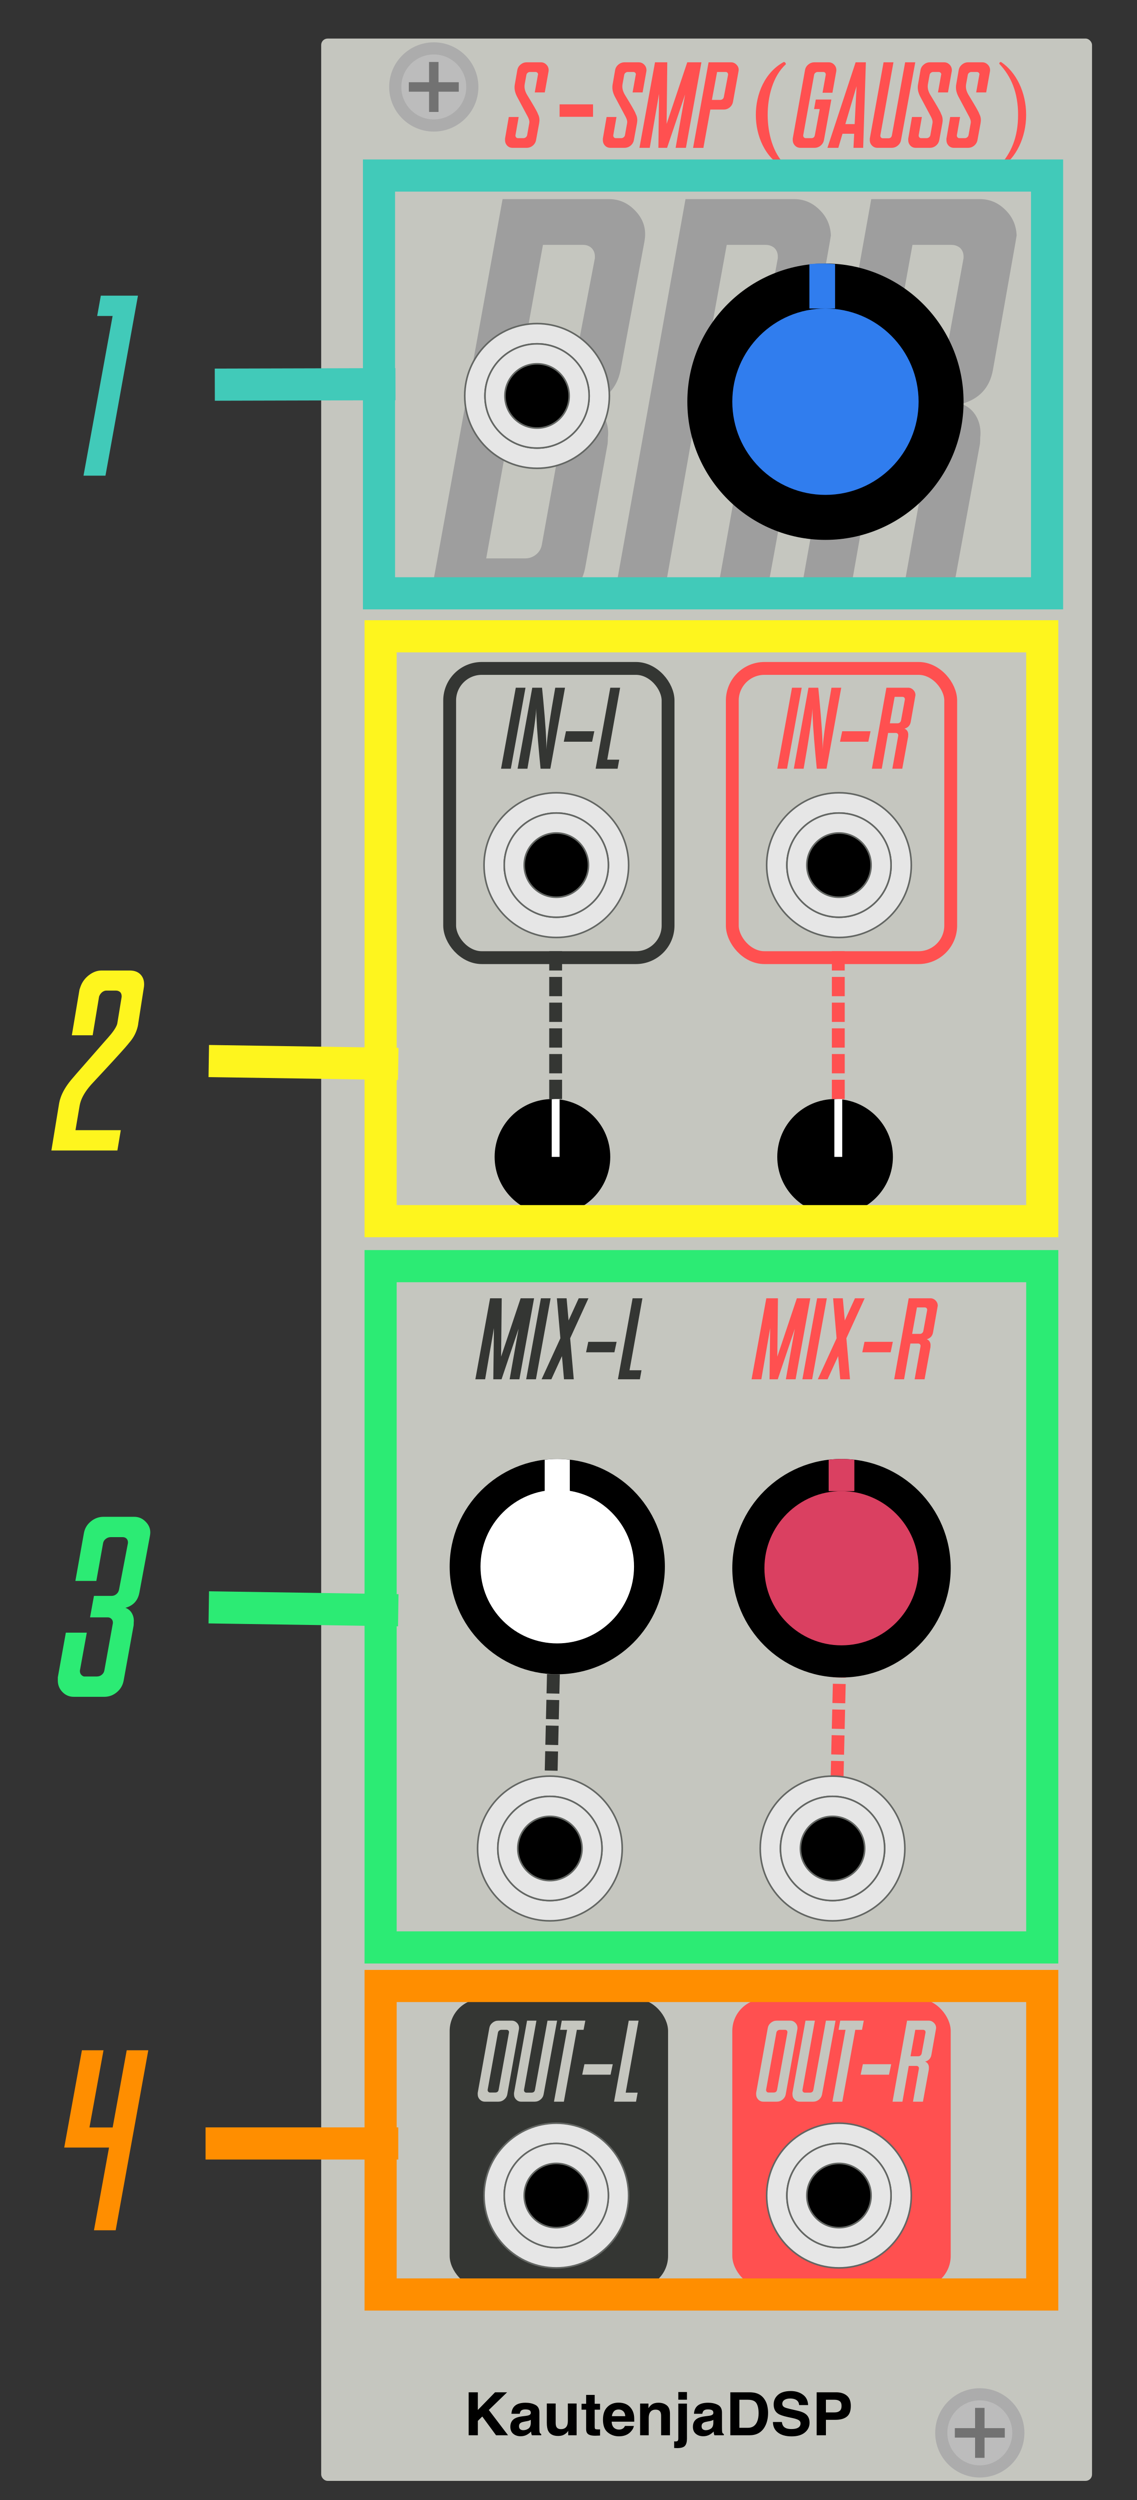 <?xml version="1.0" encoding="UTF-8"?>
<svg width="177px" height="389px" viewBox="0 0 177 389" version="1.1" xmlns="http://www.w3.org/2000/svg" xmlns:xlink="http://www.w3.org/1999/xlink">
    <rect x="0" y="0" width="177" height="389" fill="#333333" stroke="none"/>
    <!-- Generator: Sketch 58 (84663) - https://sketch.com -->
    <title>S-SMP-Gauss-Manual</title>
    <desc>Created with Sketch.</desc>
    <g id="S-SMP-Gauss-Manual" stroke="none" stroke-width="1" fill="none" fill-rule="evenodd">
        <g id="Group" transform="translate(-3, 6)">
            <g id="S-SMP-Gauss-Module-Light" transform="translate(53, 0)">
                <g id="bg">
                    <g fill="#C5C6BF" fill-rule="nonzero" id="Background">
                        <rect x="0" y="0" width="120" height="380" rx="1"></rect>
                    </g>
                    <g id="Logo/Panel/LightMode" transform="translate(21, 364)" fill="#000000" fill-rule="nonzero">
                        <g id="Logo/Print/LightMode" transform="translate(0, -0)">
                            <path d="M1.958,2.217 L3.386,2.217 L3.386,4.97 L6.067,2.217 L7.943,2.217 L5.096,4.97 L8.089,8.903 L6.223,8.903 L4.078,5.982 L3.386,6.667 L3.386,8.903 L1.958,8.903 L1.958,2.217 Z M11.628,6.499 C11.543,6.55 11.457,6.592 11.371,6.624 C11.284,6.655 11.166,6.685 11.015,6.712 L10.713,6.767 C10.431,6.815 10.228,6.874 10.106,6.944 C9.898,7.061 9.795,7.244 9.795,7.492 C9.795,7.713 9.858,7.873 9.985,7.971 C10.113,8.069 10.267,8.118 10.45,8.118 C10.739,8.118 11.005,8.037 11.248,7.873 C11.492,7.71 11.618,7.412 11.628,6.98 L11.628,6.499 Z M10.812,5.896 C11.061,5.865 11.238,5.828 11.345,5.782 C11.537,5.704 11.632,5.581 11.632,5.415 C11.632,5.212 11.559,5.072 11.413,4.995 C11.267,4.918 11.053,4.88 10.77,4.88 C10.453,4.88 10.228,4.955 10.096,5.106 C10.002,5.218 9.939,5.369 9.908,5.56 L8.612,5.56 C8.64,5.128 8.766,4.772 8.989,4.494 C9.344,4.058 9.953,3.841 10.817,3.841 C11.379,3.841 11.879,3.948 12.316,4.163 C12.752,4.378 12.971,4.783 12.971,5.379 L12.971,7.647 C12.971,7.804 12.974,7.994 12.98,8.218 C12.99,8.388 13.016,8.503 13.06,8.563 C13.104,8.623 13.17,8.673 13.258,8.713 L13.258,8.903 L11.797,8.903 C11.756,8.803 11.728,8.71 11.712,8.622 C11.697,8.534 11.684,8.434 11.675,8.323 C11.489,8.516 11.276,8.681 11.034,8.817 C10.745,8.977 10.418,9.057 10.054,9.057 C9.589,9.057 9.205,8.93 8.902,8.674 C8.598,8.419 8.447,8.056 8.447,7.588 C8.447,6.98 8.69,6.54 9.177,6.268 C9.444,6.119 9.837,6.014 10.355,5.95 L10.812,5.896 Z M15.501,3.959 L15.501,6.939 C15.501,7.22 15.536,7.432 15.605,7.574 C15.727,7.825 15.968,7.951 16.326,7.951 C16.785,7.951 17.099,7.772 17.268,7.415 C17.356,7.222 17.4,6.966 17.4,6.649 L17.4,3.959 L18.762,3.959 L18.762,8.903 L17.457,8.903 L17.457,8.205 L17.441,8.226 C17.424,8.25 17.398,8.288 17.363,8.341 C17.312,8.416 17.253,8.483 17.184,8.54 C16.973,8.722 16.77,8.846 16.573,8.912 C16.377,8.979 16.147,9.012 15.883,9.012 C15.123,9.012 14.611,8.749 14.347,8.223 C14.199,7.932 14.125,7.505 14.125,6.939 L14.125,3.959 L15.501,3.959 Z M19.53,4.925 L19.53,4.004 L20.247,4.004 L20.247,2.625 L21.576,2.625 L21.576,4.004 L22.41,4.004 L22.41,4.925 L21.576,4.925 L21.576,7.538 C21.576,7.74 21.602,7.867 21.656,7.917 C21.709,7.966 21.872,7.991 22.146,7.991 C22.187,7.991 22.23,7.991 22.275,7.989 C22.321,7.988 22.366,7.985 22.41,7.982 L22.41,8.949 L21.774,8.971 C21.139,8.992 20.705,8.887 20.473,8.654 C20.322,8.506 20.247,8.277 20.247,7.969 L20.247,4.925 L19.53,4.925 Z M25.298,4.893 C24.987,4.893 24.746,4.987 24.575,5.174 C24.404,5.362 24.296,5.616 24.252,5.936 L26.34,5.936 C26.318,5.595 26.21,5.335 26.017,5.159 C25.824,4.982 25.584,4.893 25.298,4.893 Z M25.298,3.827 C25.726,3.827 26.111,3.904 26.453,4.058 C26.795,4.213 27.078,4.456 27.301,4.789 C27.502,5.082 27.633,5.422 27.692,5.809 C27.727,6.036 27.741,6.363 27.735,6.789 L24.219,6.789 C24.238,7.285 24.4,7.633 24.705,7.833 C24.89,7.957 25.113,8.019 25.374,8.019 C25.65,8.019 25.875,7.943 26.048,7.792 C26.142,7.71 26.225,7.597 26.297,7.452 L27.669,7.452 C27.634,7.745 27.476,8.043 27.193,8.345 C26.753,8.826 26.137,9.067 25.346,9.067 C24.692,9.067 24.116,8.864 23.616,8.459 C23.117,8.053 22.867,7.394 22.867,6.481 C22.867,5.625 23.092,4.969 23.543,4.512 C23.994,4.055 24.579,3.827 25.298,3.827 Z M31.486,3.841 C32.017,3.841 32.451,3.975 32.789,4.242 C33.127,4.51 33.295,4.954 33.295,5.574 L33.295,8.903 L31.919,8.903 L31.919,5.896 C31.919,5.636 31.883,5.436 31.811,5.297 C31.679,5.043 31.428,4.916 31.057,4.916 C30.601,4.916 30.289,5.102 30.119,5.474 C30.031,5.67 29.987,5.921 29.987,6.227 L29.987,8.903 L28.649,8.903 L28.649,3.968 L29.945,3.968 L29.945,4.689 C30.118,4.435 30.281,4.252 30.435,4.14 C30.711,3.941 31.062,3.841 31.486,3.841 Z M35.939,3.369 L34.596,3.369 L34.596,2.176 L35.939,2.176 L35.939,3.369 Z M33.95,10.886 L33.95,9.851 L34.098,9.862 L34.098,9.862 L34.111,9.863 C34.142,9.864 34.17,9.865 34.196,9.865 C34.327,9.865 34.427,9.834 34.495,9.772 C34.562,9.71 34.596,9.59 34.596,9.411 L34.596,3.981 L35.939,3.981 L35.939,9.434 C35.939,9.933 35.837,10.302 35.633,10.541 C35.435,10.772 35.054,10.891 34.488,10.899 L34.431,10.899 C34.408,10.899 34.378,10.899 34.342,10.898 L34.048,10.888 C34.017,10.887 33.985,10.886 33.95,10.886 Z M40.048,6.499 C39.964,6.55 39.878,6.592 39.792,6.624 C39.705,6.655 39.587,6.685 39.436,6.712 L39.134,6.767 C38.851,6.815 38.649,6.874 38.526,6.944 C38.319,7.061 38.215,7.244 38.215,7.492 C38.215,7.713 38.279,7.873 38.406,7.971 C38.533,8.069 38.688,8.118 38.87,8.118 C39.159,8.118 39.426,8.037 39.669,7.873 C39.912,7.71 40.039,7.412 40.048,6.98 L40.048,6.499 Z M39.233,5.896 C39.481,5.865 39.659,5.828 39.766,5.782 C39.957,5.704 40.053,5.581 40.053,5.415 C40.053,5.212 39.98,5.072 39.834,4.995 C39.688,4.918 39.473,4.88 39.191,4.88 C38.873,4.88 38.649,4.955 38.517,5.106 C38.423,5.218 38.36,5.369 38.328,5.56 L37.032,5.56 C37.061,5.128 37.186,4.772 37.409,4.494 C37.764,4.058 38.374,3.841 39.238,3.841 C39.8,3.841 40.3,3.948 40.736,4.163 C41.173,4.378 41.391,4.783 41.391,5.379 L41.391,7.647 C41.391,7.804 41.395,7.994 41.401,8.218 C41.41,8.388 41.437,8.503 41.481,8.563 C41.525,8.623 41.591,8.673 41.679,8.713 L41.679,8.903 L40.218,8.903 C40.177,8.803 40.149,8.71 40.133,8.622 C40.117,8.534 40.105,8.434 40.095,8.323 C39.91,8.516 39.696,8.681 39.455,8.817 C39.166,8.977 38.839,9.057 38.474,9.057 C38.009,9.057 37.625,8.93 37.322,8.674 C37.019,8.419 36.867,8.056 36.867,7.588 C36.867,6.98 37.111,6.54 37.598,6.268 C37.865,6.119 38.258,6.014 38.776,5.95 L39.233,5.896 Z M44.101,3.378 L44.101,7.742 L45.439,7.742 C46.124,7.742 46.602,7.417 46.872,6.767 C47.02,6.41 47.093,5.985 47.093,5.492 C47.093,4.811 46.983,4.289 46.761,3.925 C46.54,3.56 46.099,3.378 45.439,3.378 L44.101,3.378 Z M45.684,2.217 C46.115,2.223 46.473,2.271 46.759,2.362 C47.246,2.516 47.64,2.799 47.942,3.21 C48.184,3.543 48.349,3.903 48.436,4.29 C48.524,4.677 48.568,5.046 48.568,5.397 C48.568,6.286 48.383,7.039 48.012,7.656 C47.51,8.487 46.734,8.903 45.684,8.903 L42.692,8.903 L42.692,2.217 L45.684,2.217 Z M50.713,6.839 C50.757,7.145 50.843,7.373 50.972,7.524 C51.207,7.799 51.611,7.937 52.183,7.937 C52.525,7.937 52.803,7.901 53.017,7.828 C53.422,7.689 53.625,7.43 53.625,7.052 C53.625,6.832 53.524,6.661 53.323,6.54 C53.132,6.428 52.838,6.328 52.44,6.241 L51.641,6.068 C50.918,5.911 50.419,5.74 50.142,5.555 C49.674,5.247 49.44,4.765 49.44,4.108 C49.44,3.51 49.666,3.012 50.119,2.616 C50.571,2.22 51.236,2.022 52.112,2.022 C52.844,2.022 53.469,2.208 53.985,2.582 C54.502,2.955 54.773,3.497 54.798,4.208 L53.403,4.208 C53.378,3.806 53.196,3.52 52.857,3.351 C52.631,3.239 52.349,3.183 52.013,3.183 C51.639,3.183 51.341,3.256 51.118,3.401 C50.895,3.546 50.783,3.748 50.783,4.009 C50.783,4.237 50.883,4.41 51.084,4.527 L51.113,4.544 C51.249,4.619 51.532,4.707 51.963,4.808 L53.215,5.097 C53.74,5.218 54.135,5.38 54.402,5.583 C54.817,5.897 55.024,6.352 55.024,6.948 C55.024,7.559 54.782,8.066 54.296,8.47 C53.811,8.874 53.125,9.076 52.239,9.076 C51.335,9.076 50.623,8.877 50.105,8.479 C49.586,8.081 49.327,7.535 49.327,6.839 L50.713,6.839 Z M60.01,4.344 C60.01,3.996 59.915,3.748 59.725,3.6 C59.535,3.452 59.269,3.378 58.926,3.378 L57.574,3.378 L57.574,5.347 L58.926,5.347 C59.269,5.347 59.535,5.267 59.725,5.106 C59.915,4.946 60.01,4.692 60.01,4.344 Z M61.448,4.335 C61.448,5.124 61.24,5.682 60.825,6.009 C60.411,6.336 59.819,6.499 59.049,6.499 L57.574,6.499 L57.574,8.903 L56.132,8.903 L56.132,2.217 L59.157,2.217 C59.855,2.217 60.411,2.389 60.825,2.734 C61.24,3.079 61.448,3.612 61.448,4.335 Z" id="KautenjaDSP"></path>
                        </g>
                    </g>
                    <path d="M29.203,12.204 L30.743,12.204 L30.242,15.052 L30.242,15.098 C30.242,15.203 30.28,15.296 30.354,15.376 C30.428,15.457 30.518,15.497 30.623,15.497 L31.476,15.497 C31.612,15.497 31.736,15.454 31.847,15.367 C31.965,15.274 32.036,15.163 32.061,15.033 L32.395,13.159 C32.407,13.104 32.413,13.045 32.413,12.983 C32.413,12.771 32.332,12.504 32.168,12.183 L30.456,8.975 L30.456,8.975 C30.221,8.511 30.103,8.057 30.103,7.611 L30.103,7.528 C30.103,7.423 30.113,7.314 30.131,7.203 L30.53,4.902 C30.592,4.556 30.765,4.268 31.05,4.04 C31.322,3.811 31.634,3.696 31.987,3.696 L34.213,3.696 C34.535,3.696 34.813,3.814 35.048,4.049 C35.289,4.284 35.41,4.575 35.41,4.921 C35.41,4.975 35.407,5.021 35.402,5.061 L34.807,8.381 L33.248,8.381 L33.74,5.635 C33.752,5.617 33.759,5.592 33.759,5.561 C33.759,5.468 33.718,5.382 33.638,5.301 C33.558,5.233 33.465,5.199 33.36,5.199 L32.506,5.199 C32.37,5.199 32.249,5.243 32.144,5.329 C32.039,5.41 31.974,5.512 31.95,5.635 L31.68,7.11 C31.662,7.222 31.653,7.336 31.653,7.454 C31.653,7.887 31.795,8.335 32.079,8.799 L32.749,9.904 C33.372,10.947 33.702,11.556 33.74,11.73 C33.901,12.027 33.981,12.352 33.981,12.705 C33.975,12.865 33.957,13.035 33.926,13.215 L33.452,15.785 C33.391,16.131 33.221,16.422 32.942,16.657 C32.664,16.886 32.345,17 31.987,17 L29.769,17 C29.442,17 29.166,16.882 28.944,16.647 C28.727,16.412 28.619,16.125 28.619,15.785 L28.619,15.571 L29.203,12.204 Z M42.32,12.174 L42.32,10.236 L37.114,10.236 L37.114,12.174 L42.32,12.174 Z M44.431,12.204 L45.971,12.204 L45.47,15.052 L45.47,15.098 C45.47,15.203 45.508,15.296 45.582,15.376 C45.656,15.457 45.746,15.497 45.851,15.497 L46.704,15.497 C46.84,15.497 46.964,15.454 47.075,15.367 C47.193,15.274 47.264,15.163 47.289,15.033 L47.623,13.159 C47.635,13.104 47.641,13.045 47.641,12.983 C47.641,12.771 47.56,12.504 47.396,12.183 L45.684,8.975 L45.684,8.975 C45.449,8.511 45.331,8.057 45.331,7.611 L45.331,7.528 C45.331,7.423 45.341,7.314 45.359,7.203 L45.758,4.902 C45.82,4.556 45.993,4.268 46.278,4.04 C46.55,3.811 46.862,3.696 47.215,3.696 L49.441,3.696 C49.763,3.696 50.041,3.814 50.276,4.049 C50.517,4.284 50.638,4.575 50.638,4.921 C50.638,4.975 50.635,5.021 50.63,5.061 L50.035,8.381 L48.476,8.381 L48.968,5.635 C48.98,5.617 48.987,5.592 48.987,5.561 C48.987,5.468 48.946,5.382 48.866,5.301 C48.786,5.233 48.693,5.199 48.588,5.199 L47.734,5.199 C47.598,5.199 47.477,5.243 47.372,5.329 C47.267,5.41 47.202,5.512 47.177,5.635 L46.908,7.11 C46.89,7.222 46.881,7.336 46.881,7.454 C46.881,7.887 47.023,8.335 47.307,8.799 L47.977,9.904 C48.6,10.947 48.93,11.556 48.968,11.73 C49.129,12.027 49.209,12.352 49.209,12.705 C49.203,12.865 49.184,13.035 49.154,13.215 L48.68,15.785 C48.619,16.131 48.448,16.422 48.17,16.657 C47.892,16.886 47.573,17 47.215,17 L44.997,17 C44.67,17 44.394,16.882 44.172,16.647 C43.955,16.412 43.847,16.125 43.847,15.785 L43.847,15.571 L44.431,12.204 Z M51.965,3.696 L53.876,3.696 L53.774,13.28 L56.984,3.696 L59.192,3.696 L56.78,17 L55.175,17 L56.65,8.697 L53.848,17 L52.493,17 L52.595,8.595 L51.148,17 L49.543,17 L51.965,3.696 Z M60.305,3.696 L63.802,3.696 C64.13,3.696 64.412,3.817 64.647,4.058 C64.876,4.287 64.99,4.55 64.99,4.847 C64.99,4.927 64.981,5.017 64.962,5.116 L64.109,9.829 C64.047,10.181 63.88,10.472 63.608,10.701 C63.336,10.93 63.023,11.044 62.671,11.044 L60.583,11.044 L59.498,17.009 L57.893,17.009 L60.305,3.696 Z M62.133,9.541 C62.269,9.541 62.389,9.498 62.494,9.411 C62.593,9.331 62.655,9.226 62.68,9.096 L63.339,5.635 L63.339,5.58 C63.339,5.468 63.302,5.375 63.227,5.301 C63.153,5.233 63.063,5.199 62.958,5.199 L61.632,5.199 L60.824,9.541 L62.133,9.541 Z M69.505,11.87 C69.505,9.115 70.284,5.847 72.336,4.004 C72.336,3.833 72.241,3.662 72.013,3.643 C69.049,5.258 67.662,8.64 67.662,11.87 C67.662,15.1 69.049,18.482 72.013,20.097 C72.241,20.078 72.336,19.907 72.336,19.736 C70.284,17.893 69.505,14.625 69.505,11.87 Z M73.408,15.553 L75.319,4.902 C75.38,4.556 75.551,4.268 75.829,4.04 C76.107,3.811 76.42,3.696 76.766,3.696 L79.02,3.696 C79.342,3.696 79.617,3.814 79.846,4.049 C80.081,4.284 80.199,4.571 80.199,4.912 C80.199,4.969 80.196,5.019 80.19,5.06 L79.586,8.428 L78.046,8.428 L78.547,5.635 L78.547,5.58 C78.547,5.468 78.51,5.375 78.436,5.301 C78.362,5.233 78.269,5.199 78.158,5.199 L77.295,5.199 C77.165,5.199 77.044,5.243 76.933,5.329 C76.828,5.41 76.763,5.512 76.738,5.635 L75.04,15.052 L75.04,15.098 C75.04,15.203 75.077,15.296 75.152,15.376 C75.226,15.457 75.319,15.497 75.43,15.497 L76.283,15.497 C76.605,15.497 76.794,15.342 76.849,15.033 L77.61,10.97 L76.729,10.97 L76.998,9.485 L79.419,9.485 L78.269,15.785 C78.207,16.131 78.034,16.422 77.749,16.657 C77.471,16.886 77.156,17 76.803,17 L74.586,17 C74.258,17 73.98,16.882 73.751,16.647 C73.522,16.406 73.408,16.119 73.408,15.785 L73.408,15.553 Z M78.807,17 L83.195,3.696 L84.791,3.696 L84.373,17 L82.861,17 L82.972,14.811 L81.154,14.811 L80.505,17 L78.807,17 Z M83.047,13.308 L83.344,7.417 L81.599,13.308 L83.047,13.308 Z M87.546,3.696 L89.086,3.696 L87.045,15.07 L87.045,15.117 C87.045,15.222 87.079,15.315 87.147,15.395 C87.228,15.475 87.32,15.516 87.426,15.516 L88.279,15.516 C88.601,15.516 88.789,15.361 88.845,15.052 L90.905,3.696 L92.482,3.696 L90.264,15.803 C90.203,16.143 90.033,16.428 89.754,16.657 C89.476,16.886 89.157,17 88.799,17 L86.563,17 C86.247,17 85.975,16.882 85.746,16.647 C85.518,16.412 85.403,16.131 85.403,15.803 L85.403,15.571 L87.546,3.696 Z M91.971,12.204 L93.512,12.204 L93.011,15.052 L93.011,15.098 C93.011,15.203 93.048,15.296 93.122,15.376 C93.196,15.457 93.286,15.497 93.391,15.497 L94.244,15.497 C94.38,15.497 94.504,15.454 94.616,15.367 C94.733,15.274 94.804,15.163 94.829,15.033 L95.163,13.159 C95.175,13.104 95.181,13.045 95.181,12.983 C95.181,12.771 95.1,12.504 94.936,12.183 L93.224,8.975 L93.224,8.975 C92.989,8.511 92.871,8.057 92.871,7.611 L92.871,7.528 C92.871,7.423 92.881,7.314 92.899,7.203 L93.298,4.902 C93.36,4.556 93.533,4.268 93.818,4.04 C94.09,3.811 94.402,3.696 94.755,3.696 L96.981,3.696 C97.303,3.696 97.581,3.814 97.816,4.049 C98.057,4.284 98.178,4.575 98.178,4.921 C98.178,4.975 98.175,5.021 98.17,5.061 L97.575,8.381 L96.016,8.381 L96.508,5.635 C96.52,5.617 96.527,5.592 96.527,5.561 C96.527,5.468 96.486,5.382 96.406,5.301 C96.326,5.233 96.233,5.199 96.128,5.199 L95.274,5.199 C95.138,5.199 95.018,5.243 94.912,5.329 C94.807,5.41 94.742,5.512 94.718,5.635 L94.449,7.11 C94.43,7.222 94.421,7.336 94.421,7.454 C94.421,7.887 94.563,8.335 94.847,8.799 L95.517,9.904 C96.14,10.947 96.47,11.556 96.508,11.73 C96.669,12.027 96.749,12.352 96.749,12.705 C96.743,12.865 96.725,13.035 96.694,13.215 L96.22,15.785 C96.159,16.131 95.989,16.422 95.71,16.657 C95.432,16.886 95.113,17 94.755,17 L92.537,17 C92.21,17 91.934,16.882 91.712,16.647 C91.495,16.412 91.387,16.125 91.387,15.785 L91.387,15.571 L91.971,12.204 Z M97.918,12.204 L99.458,12.204 L98.957,15.052 L98.957,15.098 C98.957,15.203 98.994,15.296 99.069,15.376 C99.143,15.457 99.233,15.497 99.338,15.497 L100.191,15.497 C100.327,15.497 100.451,15.454 100.562,15.367 C100.68,15.274 100.751,15.163 100.776,15.033 L101.11,13.159 C101.122,13.104 101.128,13.045 101.128,12.983 C101.128,12.771 101.046,12.504 100.883,12.183 L99.171,8.975 L99.171,8.975 C98.936,8.511 98.818,8.057 98.818,7.611 L98.818,7.528 C98.818,7.423 98.827,7.314 98.846,7.203 L99.245,4.902 C99.307,4.556 99.48,4.268 99.764,4.04 C100.037,3.811 100.349,3.696 100.701,3.696 L102.928,3.696 C103.25,3.696 103.528,3.814 103.763,4.049 C104.004,4.284 104.125,4.575 104.125,4.921 C104.125,4.975 104.122,5.021 104.117,5.061 L103.522,8.381 L101.963,8.381 L102.455,5.635 C102.467,5.617 102.473,5.592 102.473,5.561 C102.473,5.468 102.433,5.382 102.353,5.301 C102.272,5.233 102.18,5.199 102.074,5.199 L101.221,5.199 C101.085,5.199 100.964,5.243 100.859,5.329 C100.754,5.41 100.689,5.512 100.664,5.635 L100.395,7.11 C100.377,7.222 100.367,7.336 100.367,7.454 C100.367,7.887 100.51,8.335 100.794,8.799 L101.577,10.095 C102.127,11.022 102.42,11.567 102.455,11.73 C102.616,12.027 102.696,12.352 102.696,12.705 C102.69,12.865 102.671,13.035 102.64,13.215 L102.167,15.785 C102.105,16.131 101.935,16.422 101.657,16.657 C101.379,16.886 101.06,17 100.701,17 L98.484,17 C98.156,17 97.881,16.882 97.658,16.647 C97.442,16.412 97.334,16.125 97.334,15.785 L97.334,15.571 L97.918,12.204 Z M108.488,11.87 C108.488,8.45 107.443,5.904 105.562,3.928 C105.562,3.738 105.638,3.662 105.828,3.643 C108.165,5.182 109.742,8.317 109.742,11.87 C109.742,15.423 108.165,18.558 105.828,20.097 C105.638,20.078 105.562,20.002 105.562,19.812 C107.443,17.836 108.488,15.29 108.488,11.87 Z" id="S-SMP(GAUSS)" fill="#FF5050" fill-rule="nonzero"></path>
                </g>
                <g id="OUT" transform="translate(20, 305)">
                    <g id="OUT-R" transform="translate(44, 0)">
                        <rect id="Rectangle" fill="#FF5050" x="0" y="0" width="34" height="45" rx="5"></rect>
                        <g id="Port/PJ301M" transform="translate(5, 19)">
                            <g id="PJ301M">
                                <path d="M11.605,22.863 C5.396,22.863 0.347,17.814 0.347,11.605 C0.347,5.396 5.396,0.347 11.605,0.347 C17.814,0.347 22.863,5.396 22.863,11.605 C22.863,17.814 17.814,22.863 11.605,22.863" id="PJ301M_Shadow" fill="#000000" fill-rule="nonzero"></path>
                                <path d="M11.605,0.347 C17.814,0.347 22.863,5.396 22.863,11.605 C22.863,17.814 17.814,22.863 11.605,22.863 C5.396,22.863 0.347,17.814 0.347,11.605 C0.347,5.396 5.396,0.347 11.605,0.347 Z M11.605,3.498 C7.134,3.498 3.498,7.134 3.498,11.605 C3.498,16.076 7.134,19.713 11.605,19.713 C16.076,19.713 19.712,16.076 19.712,11.605 C19.712,7.134 16.076,3.498 11.605,3.498 Z" id="PJ301M_Outer" stroke="#636663" stroke-width="0.25" fill="#E6E6E6" fill-rule="nonzero"></path>
                                <path d="M11.605,3.498 C16.076,3.498 19.712,7.134 19.712,11.605 C19.712,16.076 16.076,19.713 11.605,19.713 C7.134,19.713 3.498,16.076 3.498,11.605 C3.498,7.134 7.134,3.498 11.605,3.498 Z M11.605,6.606 C8.845,6.606 6.606,8.845 6.606,11.605 C6.606,14.365 8.845,16.604 11.605,16.604 C14.365,16.604 16.604,14.365 16.604,11.605 C16.604,8.845 14.365,6.606 11.605,6.606 Z" id="PJ301M_Inner" stroke="#636663" stroke-width="0.25" fill="#E6E6E6" fill-rule="nonzero"></path>
                            </g>
                        </g>
                        <path d="M3.712,14.849 L3.712,14.629 L5.522,4.539 C5.581,4.211 5.742,3.938 6.006,3.722 C6.27,3.505 6.565,3.396 6.894,3.396 L9.029,3.396 C9.334,3.396 9.595,3.508 9.812,3.73 C10.034,3.953 10.146,4.226 10.146,4.548 C10.146,4.603 10.143,4.649 10.138,4.688 L8.317,14.849 C8.259,15.177 8.095,15.452 7.825,15.675 C7.562,15.892 7.263,16 6.929,16 L4.828,16 C4.518,16 4.254,15.889 4.037,15.666 C3.82,15.437 3.712,15.165 3.712,14.849 Z M5.259,14.154 L5.259,14.198 C5.259,14.298 5.294,14.386 5.364,14.462 C5.435,14.538 5.522,14.576 5.628,14.576 L6.437,14.576 C6.741,14.576 6.92,14.43 6.973,14.137 L8.581,5.233 L8.581,5.181 C8.581,5.075 8.546,4.987 8.476,4.917 C8.405,4.853 8.317,4.82 8.212,4.82 L7.395,4.82 C7.271,4.82 7.157,4.861 7.052,4.943 C6.952,5.02 6.891,5.116 6.867,5.233 L5.259,14.154 Z M11.394,3.396 L12.853,3.396 L10.919,14.172 L10.919,14.216 C10.919,14.315 10.951,14.403 11.016,14.479 C11.092,14.556 11.18,14.594 11.279,14.594 L12.088,14.594 C12.393,14.594 12.571,14.447 12.624,14.154 L14.575,3.396 L16.069,3.396 L13.969,14.866 C13.91,15.188 13.749,15.458 13.485,15.675 C13.222,15.892 12.92,16 12.58,16 L10.462,16 C10.163,16 9.905,15.889 9.688,15.666 C9.472,15.443 9.363,15.177 9.363,14.866 L9.363,14.646 L11.394,3.396 Z M15.586,16 L17.625,4.82 L16.544,4.82 L16.799,3.396 L20.464,3.396 L20.191,4.82 L19.146,4.82 L17.124,16 L15.586,16 Z M30.589,3.396 C30.894,3.396 31.157,3.508 31.38,3.73 C31.603,3.947 31.72,4.214 31.731,4.53 L31.696,4.741 L30.993,8.714 C30.894,9.265 30.568,9.616 30.018,9.769 C30.223,9.845 30.378,9.979 30.483,10.173 C30.565,10.325 30.606,10.495 30.606,10.683 C30.606,10.724 30.604,10.768 30.598,10.814 L30.594,10.963 C30.592,10.983 30.591,11.001 30.589,11.017 L29.675,16 L28.128,16 L29.051,10.841 L29.051,10.797 C29.051,10.697 29.016,10.612 28.945,10.542 C28.875,10.472 28.79,10.437 28.69,10.437 L27.469,10.437 L26.484,16 L24.946,16 L27.205,3.396 L30.589,3.396 Z M24.735,10.173 L24.393,11.799 L19.98,11.799 L20.323,10.173 L24.735,10.173 Z M29.701,4.82 L28.488,4.82 L27.741,8.934 L28.963,8.934 C29.092,8.934 29.206,8.89 29.306,8.802 C29.376,8.74 29.427,8.667 29.457,8.583 L29.481,8.494 L30.079,5.233 L30.079,5.181 C30.079,5.075 30.044,4.987 29.974,4.917 C29.897,4.853 29.807,4.82 29.701,4.82 Z" fill="#C5C6BF" fill-rule="nonzero"></path>
                    </g>
                    <g id="OUT-L">
                        <rect id="Rectangle" fill="#343633" x="0" y="0" width="34" height="45" rx="5"></rect>
                        <g id="Port/PJ301M" transform="translate(5, 19)">
                            <g id="PJ301M">
                                <path d="M11.605,22.863 C5.396,22.863 0.347,17.814 0.347,11.605 C0.347,5.396 5.396,0.347 11.605,0.347 C17.814,0.347 22.863,5.396 22.863,11.605 C22.863,17.814 17.814,22.863 11.605,22.863" id="PJ301M_Shadow" fill="#000000" fill-rule="nonzero"></path>
                                <path d="M11.605,0.347 C17.814,0.347 22.863,5.396 22.863,11.605 C22.863,17.814 17.814,22.863 11.605,22.863 C5.396,22.863 0.347,17.814 0.347,11.605 C0.347,5.396 5.396,0.347 11.605,0.347 Z M11.605,3.498 C7.134,3.498 3.498,7.134 3.498,11.605 C3.498,16.076 7.134,19.713 11.605,19.713 C16.076,19.713 19.712,16.076 19.712,11.605 C19.712,7.134 16.076,3.498 11.605,3.498 Z" id="PJ301M_Outer" stroke="#636663" stroke-width="0.25" fill="#E6E6E6" fill-rule="nonzero"></path>
                                <path d="M11.605,3.498 C16.076,3.498 19.712,7.134 19.712,11.605 C19.712,16.076 16.076,19.713 11.605,19.713 C7.134,19.713 3.498,16.076 3.498,11.605 C3.498,7.134 7.134,3.498 11.605,3.498 Z M11.605,6.606 C8.845,6.606 6.606,8.845 6.606,11.605 C6.606,14.365 8.845,16.604 11.605,16.604 C14.365,16.604 16.604,14.365 16.604,11.605 C16.604,8.845 14.365,6.606 11.605,6.606 Z" id="PJ301M_Inner" stroke="#636663" stroke-width="0.25" fill="#E6E6E6" fill-rule="nonzero"></path>
                            </g>
                        </g>
                        <path d="M4.367,14.849 L4.367,14.629 L6.177,4.539 C6.236,4.211 6.397,3.938 6.661,3.722 C6.924,3.505 7.22,3.396 7.548,3.396 L9.684,3.396 C9.989,3.396 10.25,3.508 10.466,3.73 C10.689,3.953 10.8,4.226 10.8,4.548 C10.8,4.603 10.798,4.649 10.792,4.688 L8.972,14.849 C8.914,15.177 8.75,15.452 8.48,15.675 C8.216,15.892 7.917,16 7.583,16 L5.483,16 C5.172,16 4.909,15.889 4.692,15.666 C4.475,15.437 4.367,15.165 4.367,14.849 Z M5.914,14.154 L5.914,14.198 C5.914,14.298 5.949,14.386 6.019,14.462 C6.089,14.538 6.177,14.576 6.283,14.576 L7.091,14.576 C7.396,14.576 7.575,14.43 7.627,14.137 L9.236,5.233 L9.236,5.181 C9.236,5.075 9.201,4.987 9.13,4.917 C9.06,4.853 8.972,4.82 8.867,4.82 L8.049,4.82 C7.926,4.82 7.812,4.861 7.707,4.943 C7.607,5.02 7.545,5.116 7.522,5.233 L5.914,14.154 Z M12.048,3.396 L13.507,3.396 L11.574,14.172 L11.574,14.216 C11.574,14.315 11.606,14.403 11.67,14.479 C11.747,14.556 11.834,14.594 11.934,14.594 L12.743,14.594 C13.047,14.594 13.226,14.447 13.279,14.154 L15.23,3.396 L16.724,3.396 L14.624,14.866 C14.565,15.188 14.404,15.458 14.14,15.675 C13.876,15.892 13.575,16 13.235,16 L11.117,16 C10.818,16 10.56,15.889 10.343,15.666 C10.126,15.443 10.018,15.177 10.018,14.866 L10.018,14.646 L12.048,3.396 Z M16.241,16 L18.28,4.82 L17.199,4.82 L17.454,3.396 L21.119,3.396 L20.846,4.82 L19.8,4.82 L17.779,16 L16.241,16 Z M20.978,10.173 L25.39,10.173 L25.047,11.799 L20.635,11.799 L20.978,10.173 Z M27.403,14.594 L29.266,14.594 L29.011,16 L25.592,16 L27.877,3.396 L29.407,3.396 L27.403,14.594 Z" fill="#C5C6BF" fill-rule="nonzero"></path>
                    </g>
                </g>
                <g id="VOLUME" transform="translate(20, 193)">
                    <g id="MIX-R" transform="translate(44, 0)">
                        <path d="M18.023,47.024 L16.024,46.977 L15.954,49.976 L17.953,50.023 L18.023,47.024 Z M17.93,51.022 L15.931,50.976 L15.861,53.975 L17.86,54.022 L17.93,51.022 Z M17.837,55.021 L15.838,54.975 L15.768,57.974 L17.767,58.021 L17.837,55.021 Z M17.744,59.02 L15.745,58.974 L15.675,61.973 L17.674,62.019 L17.744,59.02 Z M17.651,63.019 L15.652,62.973 L15.582,65.972 L17.581,66.018 L17.651,63.019 Z M17.558,67.018 L15.559,66.972 L15.489,69.971 L17.488,70.017 L17.558,67.018 Z M17.465,71.017 L15.466,70.971 L15.396,73.97 L17.395,74.016 L17.465,71.017 Z M17.372,75.016 L15.373,74.969 L15.303,77.969 L17.302,78.015 L17.372,75.016 Z M17.279,79.015 L15.28,78.968 L15.21,81.968 L17.209,82.014 L17.279,79.015 Z M17.186,83.014 L15.187,82.967 L15.117,85.966 L17.116,86.013 L17.186,83.014 Z M17.093,87.013 L15.094,86.966 L15.024,89.965 L17.023,90.012 L17.093,87.013 Z" id="Line-Copy-2" fill="#FF5050" fill-rule="nonzero"></path>
                        <g id="Port/PJ301M" transform="translate(4, 77)">
                            <g id="PJ301M">
                                <path d="M11.605,22.863 C5.396,22.863 0.347,17.814 0.347,11.605 C0.347,5.396 5.396,0.347 11.605,0.347 C17.814,0.347 22.863,5.396 22.863,11.605 C22.863,17.814 17.814,22.863 11.605,22.863" id="PJ301M_Shadow" fill="#000000" fill-rule="nonzero"></path>
                                <path d="M11.605,0.347 C17.814,0.347 22.863,5.396 22.863,11.605 C22.863,17.814 17.814,22.863 11.605,22.863 C5.396,22.863 0.347,17.814 0.347,11.605 C0.347,5.396 5.396,0.347 11.605,0.347 Z M11.605,3.498 C7.134,3.498 3.498,7.134 3.498,11.605 C3.498,16.076 7.134,19.713 11.605,19.713 C16.076,19.713 19.712,16.076 19.712,11.605 C19.712,7.134 16.076,3.498 11.605,3.498 Z" id="PJ301M_Outer" stroke="#636663" stroke-width="0.25" fill="#E6E6E6" fill-rule="nonzero"></path>
                                <path d="M11.605,3.498 C16.076,3.498 19.712,7.134 19.712,11.605 C19.712,16.076 16.076,19.713 11.605,19.713 C7.134,19.713 3.498,16.076 3.498,11.605 C3.498,7.134 7.134,3.498 11.605,3.498 Z M11.605,6.606 C8.845,6.606 6.606,8.845 6.606,11.605 C6.606,14.365 8.845,16.604 11.605,16.604 C14.365,16.604 16.604,14.365 16.604,11.605 C16.604,8.845 14.365,6.606 11.605,6.606 Z" id="PJ301M_Inner" stroke="#636663" stroke-width="0.25" fill="#E6E6E6" fill-rule="nonzero"></path>
                            </g>
                        </g>
                        <g id="Knobs/Rogan/2P/Red" transform="translate(0, 28)">
                            <g id="Rogan2PRed">
                                <path d="M34,16.998 C34,26.39 26.39,34 17.002,34 C7.61,34 0,26.39 0,16.998 C0,7.61 7.61,0 17.002,0 C26.39,0 34,7.61 34,16.998" id="Rogan2PRed_base" fill="#000000" fill-rule="nonzero"></path>
                                <path d="M31,17 C31,24.731 24.732,31 17.002,31 C9.272,31 3,24.731 3,17 C3,9.264 9.272,3 17.002,3 C24.732,3 31,9.264 31,17" id="Rogan2PRed_top_wide" fill="#000000" fill-rule="nonzero"></path>
                                <path d="M29,17 C29,23.627 23.628,29 17.002,29 C10.376,29 5,23.627 5,17 C5,10.37 10.376,5 17.002,5 C23.628,5 29,10.37 29,17" id="Rogan2PRed_top" fill="#DA4061" fill-rule="nonzero"></path>
                                <path d="M19,0.113 C18.344,0.046 17.68,0 17,0 C16.324,0 15.66,0.046 15,0.113 L15,5 L19,5 L19,0.113 Z" id="Rogan2PRed_pointer" fill="#DA4061" fill-rule="nonzero"></path>
                            </g>
                        </g>
                        <path d="M5.294,3 L7.104,3 L7.008,12.079 L10.049,3 L12.141,3 L9.855,15.604 L8.335,15.604 L9.732,7.737 L7.078,15.604 L5.795,15.604 L5.892,7.641 L4.521,15.604 L3,15.604 L5.294,3 Z M12.431,15.604 L10.91,15.604 L13.204,3 L14.716,3 L12.431,15.604 Z M16.236,9.223 L15.691,3 L17.203,3 L17.511,6.454 L19.093,3 L20.604,3 L17.757,9.223 L18.319,15.604 L16.799,15.604 L16.482,12 L14.83,15.604 L13.31,15.604 L16.236,9.223 Z M30.844,3 C31.148,3 31.412,3.111 31.635,3.334 C31.857,3.551 31.975,3.817 31.986,4.134 L31.951,4.345 L31.248,8.317 C31.148,8.868 30.823,9.22 30.272,9.372 C30.478,9.448 30.633,9.583 30.738,9.776 C30.82,9.929 30.861,10.099 30.861,10.286 L30.853,10.418 L30.849,10.566 C30.847,10.587 30.846,10.604 30.844,10.62 L29.93,15.604 L28.383,15.604 L29.306,10.444 L29.306,10.4 C29.306,10.301 29.271,10.216 29.2,10.146 C29.13,10.075 29.045,10.04 28.945,10.04 L27.724,10.04 L26.739,15.604 L25.201,15.604 L27.46,3 L30.844,3 Z M24.99,9.776 L24.647,11.402 L20.235,11.402 L20.578,9.776 L24.99,9.776 Z M29.956,4.424 L28.743,4.424 L27.996,8.537 L29.218,8.537 C29.347,8.537 29.461,8.493 29.561,8.405 C29.631,8.344 29.681,8.271 29.712,8.186 L29.736,8.098 L30.334,4.837 L30.334,4.784 C30.334,4.679 30.299,4.591 30.229,4.521 C30.152,4.456 30.062,4.424 29.956,4.424 Z" fill="#FF5050" fill-rule="nonzero"></path>
                    </g>
                    <g id="MIX-L">
                        <path d="M17.523,45.524 L15.524,45.477 L15.454,48.476 L17.453,48.523 L17.523,45.524 Z M17.43,49.522 L15.431,49.476 L15.361,52.475 L17.36,52.522 L17.43,49.522 Z M17.337,53.521 L15.338,53.475 L15.268,56.474 L17.267,56.521 L17.337,53.521 Z M17.244,57.52 L15.245,57.474 L15.175,60.473 L17.174,60.519 L17.244,57.52 Z M17.151,61.519 L15.152,61.473 L15.082,64.472 L17.081,64.518 L17.151,61.519 Z M17.058,65.518 L15.059,65.472 L14.989,68.471 L16.988,68.517 L17.058,65.518 Z M16.965,69.517 L14.966,69.471 L14.896,72.47 L16.895,72.516 L16.965,69.517 Z M16.872,73.516 L14.873,73.469 L14.803,76.469 L16.802,76.515 L16.872,73.516 Z M16.779,77.515 L14.78,77.468 L14.71,80.468 L16.709,80.514 L16.779,77.515 Z M16.686,81.514 L14.687,81.467 L14.617,84.466 L16.616,84.513 L16.686,81.514 Z M16.593,85.513 L14.594,85.466 L14.524,88.465 L16.523,88.512 L16.593,85.513 Z" id="Line-Copy" fill="#343633" fill-rule="nonzero"></path>
                        <g id="Port/PJ301M" transform="translate(4, 77)">
                            <g id="PJ301M">
                                <path d="M11.605,22.863 C5.396,22.863 0.347,17.814 0.347,11.605 C0.347,5.396 5.396,0.347 11.605,0.347 C17.814,0.347 22.863,5.396 22.863,11.605 C22.863,17.814 17.814,22.863 11.605,22.863" id="PJ301M_Shadow" fill="#000000" fill-rule="nonzero"></path>
                                <path d="M11.605,0.347 C17.814,0.347 22.863,5.396 22.863,11.605 C22.863,17.814 17.814,22.863 11.605,22.863 C5.396,22.863 0.347,17.814 0.347,11.605 C0.347,5.396 5.396,0.347 11.605,0.347 Z M11.605,3.498 C7.134,3.498 3.498,7.134 3.498,11.605 C3.498,16.076 7.134,19.713 11.605,19.713 C16.076,19.713 19.712,16.076 19.712,11.605 C19.712,7.134 16.076,3.498 11.605,3.498 Z" id="PJ301M_Outer" stroke="#636663" stroke-width="0.25" fill="#E6E6E6" fill-rule="nonzero"></path>
                                <path d="M11.605,3.498 C16.076,3.498 19.712,7.134 19.712,11.605 C19.712,16.076 16.076,19.713 11.605,19.713 C7.134,19.713 3.498,16.076 3.498,11.605 C3.498,7.134 7.134,3.498 11.605,3.498 Z M11.605,6.606 C8.845,6.606 6.606,8.845 6.606,11.605 C6.606,14.365 8.845,16.604 11.605,16.604 C14.365,16.604 16.604,14.365 16.604,11.605 C16.604,8.845 14.365,6.606 11.605,6.606 Z" id="PJ301M_Inner" stroke="#636663" stroke-width="0.25" fill="#E6E6E6" fill-rule="nonzero"></path>
                            </g>
                        </g>
                        <g id="Knobs/Rogan/2P/White" transform="translate(0, 28)">
                            <g id="Rogan2PWhite">
                                <path d="M33.502,16.749 C33.502,26.003 26.003,33.502 16.753,33.502 C7.499,33.502 0,26.003 0,16.749 C0,7.499 7.499,8.30769233e-06 16.753,8.30769233e-06 C26.003,8.30769233e-06 33.502,7.499 33.502,16.749" id="path7583" fill="#000000" fill-rule="nonzero"></path>
                                <path d="M28.701,16.751 C28.701,23.349 23.351,28.699 16.753,28.699 C10.155,28.699 4.801,23.349 4.801,16.751 C4.801,10.149 10.155,4.803 16.753,4.803 C23.351,4.803 28.701,10.149 28.701,16.751" id="path7585" fill="#FFFFFF" fill-rule="nonzero"></path>
                                <path d="M18.703,0.122 C18.062,0.05 17.413,0 16.749,0 C16.089,0 15.44,0.05 14.795,0.122 L14.795,5.388 L18.703,5.388 L18.703,0.122 Z" id="path7587" fill="#FFFFFF" fill-rule="nonzero"></path>
                            </g>
                        </g>
                        <path d="M6.294,3 L8.104,3 L8.008,12.079 L11.049,3 L13.141,3 L10.855,15.604 L9.335,15.604 L10.732,7.737 L8.078,15.604 L6.795,15.604 L6.892,7.641 L5.521,15.604 L4,15.604 L6.294,3 Z M13.431,15.604 L11.91,15.604 L14.204,3 L15.716,3 L13.431,15.604 Z M17.236,9.223 L16.691,3 L18.203,3 L18.511,6.454 L20.093,3 L21.604,3 L18.757,9.223 L19.319,15.604 L17.799,15.604 L17.482,12 L15.83,15.604 L14.31,15.604 L17.236,9.223 Z M21.578,9.776 L25.99,9.776 L25.647,11.402 L21.235,11.402 L21.578,9.776 Z M28.003,14.197 L29.866,14.197 L29.611,15.604 L26.192,15.604 L28.478,3 L30.007,3 L28.003,14.197 Z" fill="#343633" fill-rule="nonzero"></path>
                    </g>
                </g>
                <g id="IN" transform="translate(20, 98)">
                    <g id="IN-R" transform="translate(44, 0)">
                        <g id="Group-Copy" transform="translate(15, 44)" fill="#FF5050" fill-rule="nonzero">
                            <path d="M2.5,0 L0.5,0 L0.5,3 L2.5,3 L2.5,0 Z M2.5,4 L0.5,4 L0.5,7 L2.5,7 L2.5,4 Z M2.5,8 L0.5,8 L0.5,11 L2.5,11 L2.5,8 Z M2.5,12 L0.5,12 L0.5,15 L2.5,15 L2.5,12 Z M2.5,16 L0.5,16 L0.5,19 L2.5,19 L2.5,16 Z M2.5,20 L0.5,20 L0.5,23 L2.5,23 L2.5,20 Z" id="Line-Copy-4"></path>
                        </g>
                        <rect id="Rectangle" stroke="#FF5050" stroke-width="2" x="0" y="0" width="34" height="45" rx="5"></rect>
                        <g id="Knobs/Trimpot" transform="translate(7, 67)">
                            <g id="Trimpot">
                                <path d="M0,9 C0,13.972 4.028,18 9.002,18 C13.972,18 18,13.972 18,9 C18,4.031 13.972,0 9.002,0 C4.028,0 0,4.031 0,9" id="path108214" fill="#000000" fill-rule="nonzero"></path>
                                <path d="M10.114,0.031 C9.911,0.016 9.709,0 9.502,0 C9.295,0 9.089,0.016 8.886,0.031 L8.886,9 L10.114,9 L10.114,0.031 Z" id="path108216" fill="#FFFFFF" fill-rule="nonzero"></path>
                            </g>
                        </g>
                        <g id="Port/PJ301M" transform="translate(5, 19)">
                            <g id="PJ301M">
                                <path d="M11.605,22.863 C5.396,22.863 0.347,17.814 0.347,11.605 C0.347,5.396 5.396,0.347 11.605,0.347 C17.814,0.347 22.863,5.396 22.863,11.605 C22.863,17.814 17.814,22.863 11.605,22.863" id="PJ301M_Shadow" fill="#000000" fill-rule="nonzero"></path>
                                <path d="M11.605,0.347 C17.814,0.347 22.863,5.396 22.863,11.605 C22.863,17.814 17.814,22.863 11.605,22.863 C5.396,22.863 0.347,17.814 0.347,11.605 C0.347,5.396 5.396,0.347 11.605,0.347 Z M11.605,3.498 C7.134,3.498 3.498,7.134 3.498,11.605 C3.498,16.076 7.134,19.713 11.605,19.713 C16.076,19.713 19.712,16.076 19.712,11.605 C19.712,7.134 16.076,3.498 11.605,3.498 Z" id="PJ301M_Outer" stroke="#636663" stroke-width="0.25" fill="#E6E6E6" fill-rule="nonzero"></path>
                                <path d="M11.605,3.498 C16.076,3.498 19.712,7.134 19.712,11.605 C19.712,16.076 16.076,19.713 11.605,19.713 C7.134,19.713 3.498,16.076 3.498,11.605 C3.498,7.134 7.134,3.498 11.605,3.498 Z M11.605,6.606 C8.845,6.606 6.606,8.845 6.606,11.605 C6.606,14.365 8.845,16.604 11.605,16.604 C14.365,16.604 16.604,14.365 16.604,11.605 C16.604,8.845 14.365,6.606 11.605,6.606 Z" id="PJ301M_Inner" stroke="#636663" stroke-width="0.25" fill="#E6E6E6" fill-rule="nonzero"></path>
                            </g>
                        </g>
                        <path d="M8.521,15.604 L7,15.604 L9.294,3 L10.806,3 L8.521,15.604 Z M9.575,15.604 L11.86,3 L13.381,3 L13.52,4.415 C13.884,8.219 14.066,10.955 14.066,12.624 L14.083,12.273 C14.188,10.537 14.639,7.446 15.438,3 L16.958,3 L14.673,15.604 L13.152,15.604 L12.932,13.311 C12.628,10 12.476,7.633 12.476,6.208 L12.459,6.51 C12.356,8.072 11.905,11.103 11.104,15.604 L9.575,15.604 Z M27.373,3 C27.678,3 27.941,3.111 28.164,3.334 C28.387,3.551 28.504,3.817 28.516,4.134 L28.48,4.345 L27.777,8.317 C27.678,8.868 27.353,9.22 26.802,9.372 C27.007,9.448 27.162,9.583 27.268,9.776 C27.35,9.929 27.391,10.099 27.391,10.286 C27.391,10.327 27.388,10.371 27.382,10.418 L27.378,10.566 C27.377,10.587 27.375,10.604 27.373,10.62 L26.459,15.604 L24.912,15.604 L25.835,10.444 L25.835,10.4 C25.835,10.301 25.8,10.216 25.729,10.146 C25.659,10.075 25.574,10.04 25.475,10.04 L24.253,10.04 L23.269,15.604 L21.73,15.604 L23.989,3 L27.373,3 Z M21.52,9.776 L21.177,11.402 L16.765,11.402 L17.107,9.776 L21.52,9.776 Z M26.485,4.424 L25.272,4.424 L24.525,8.537 L25.747,8.537 C25.876,8.537 25.99,8.493 26.09,8.405 C26.16,8.344 26.211,8.271 26.241,8.186 L26.266,8.098 L26.863,4.837 L26.863,4.784 C26.863,4.679 26.828,4.591 26.758,4.521 C26.682,4.456 26.591,4.424 26.485,4.424 Z" fill="#FF5050" fill-rule="nonzero"></path>
                    </g>
                    <g id="IN-L">
                        <g id="Group" transform="translate(15, 44)" fill="#343633" fill-rule="nonzero">
                            <path d="M2.5,0 L0.5,0 L0.5,3 L2.5,3 L2.5,0 Z M2.5,4 L0.5,4 L0.5,7 L2.5,7 L2.5,4 Z M2.5,8 L0.5,8 L0.5,11 L2.5,11 L2.5,8 Z M2.5,12 L0.5,12 L0.5,15 L2.5,15 L2.5,12 Z M2.5,16 L0.5,16 L0.5,19 L2.5,19 L2.5,16 Z M2.5,20 L0.5,20 L0.5,23 L2.5,23 L2.5,20 Z" id="Line-Copy-3"></path>
                        </g>
                        <rect id="Rectangle" stroke="#343633" stroke-width="2" x="0" y="0" width="34" height="45" rx="5"></rect>
                        <g id="Knobs/Trimpot" transform="translate(7, 67)">
                            <g id="Trimpot">
                                <path d="M0,9 C0,13.972 4.028,18 9.002,18 C13.972,18 18,13.972 18,9 C18,4.031 13.972,0 9.002,0 C4.028,0 0,4.031 0,9" id="path108214" fill="#000000" fill-rule="nonzero"></path>
                                <path d="M10.114,0.031 C9.911,0.016 9.709,0 9.502,0 C9.295,0 9.089,0.016 8.886,0.031 L8.886,9 L10.114,9 L10.114,0.031 Z" id="path108216" fill="#FFFFFF" fill-rule="nonzero"></path>
                            </g>
                        </g>
                        <g id="Port/PJ301M" transform="translate(5, 19)">
                            <g id="PJ301M">
                                <path d="M11.605,22.863 C5.396,22.863 0.347,17.814 0.347,11.605 C0.347,5.396 5.396,0.347 11.605,0.347 C17.814,0.347 22.863,5.396 22.863,11.605 C22.863,17.814 17.814,22.863 11.605,22.863" id="PJ301M_Shadow" fill="#000000" fill-rule="nonzero"></path>
                                <path d="M11.605,0.347 C17.814,0.347 22.863,5.396 22.863,11.605 C22.863,17.814 17.814,22.863 11.605,22.863 C5.396,22.863 0.347,17.814 0.347,11.605 C0.347,5.396 5.396,0.347 11.605,0.347 Z M11.605,3.498 C7.134,3.498 3.498,7.134 3.498,11.605 C3.498,16.076 7.134,19.713 11.605,19.713 C16.076,19.713 19.712,16.076 19.712,11.605 C19.712,7.134 16.076,3.498 11.605,3.498 Z" id="PJ301M_Outer" stroke="#636663" stroke-width="0.25" fill="#E6E6E6" fill-rule="nonzero"></path>
                                <path d="M11.605,3.498 C16.076,3.498 19.712,7.134 19.712,11.605 C19.712,16.076 16.076,19.713 11.605,19.713 C7.134,19.713 3.498,16.076 3.498,11.605 C3.498,7.134 7.134,3.498 11.605,3.498 Z M11.605,6.606 C8.845,6.606 6.606,8.845 6.606,11.605 C6.606,14.365 8.845,16.604 11.605,16.604 C14.365,16.604 16.604,14.365 16.604,11.605 C16.604,8.845 14.365,6.606 11.605,6.606 Z" id="PJ301M_Inner" stroke="#636663" stroke-width="0.25" fill="#E6E6E6" fill-rule="nonzero"></path>
                            </g>
                        </g>
                        <path d="M9.521,15.604 L8,15.604 L10.294,3 L11.806,3 L9.521,15.604 Z M10.575,15.604 L12.86,3 L14.381,3 L14.563,4.867 C14.899,8.436 15.066,11.022 15.066,12.624 L15.083,12.273 C15.188,10.537 15.639,7.446 16.438,3 L17.958,3 L15.673,15.604 L14.152,15.604 L13.973,13.748 C13.641,10.208 13.476,7.695 13.476,6.208 L13.459,6.51 C13.356,8.072 12.905,11.103 12.104,15.604 L10.575,15.604 Z M18.107,9.776 L22.52,9.776 L22.177,11.402 L17.765,11.402 L18.107,9.776 Z M24.532,14.197 L26.396,14.197 L26.141,15.604 L22.722,15.604 L25.007,3 L26.536,3 L24.532,14.197 Z" fill="#343633" fill-rule="nonzero"></path>
                    </g>
                </g>
                <g id="BRR" transform="translate(3, 24)">
                    <path d="M41.805,0.982 C43.358,0.982 44.691,1.554 45.804,2.696 C46.888,3.78 47.43,5.025 47.43,6.432 C47.43,6.813 47.386,7.237 47.298,7.706 L43.607,27.569 C43.08,30.323 41.454,32.081 38.729,32.843 C39.754,33.224 40.531,33.897 41.058,34.864 C41.468,35.626 41.673,36.476 41.673,37.413 C41.673,37.618 41.659,37.838 41.629,38.072 C41.629,38.512 41.615,38.849 41.585,39.083 L38.114,58.243 C37.821,59.913 37.03,61.29 35.741,62.374 C34.452,63.458 32.972,64 31.302,64 L13.812,64 L25.238,0.982 L41.805,0.982 Z M70.633,0.982 C72.157,0.982 73.475,1.539 74.588,2.652 C75.702,3.736 76.288,5.069 76.346,6.651 L76.29,6.968 C76.259,7.151 76.219,7.397 76.17,7.706 L72.655,27.569 C72.157,30.323 70.531,32.081 67.777,32.843 C68.802,33.224 69.579,33.897 70.106,34.864 C70.516,35.626 70.721,36.476 70.721,37.413 C70.721,37.618 70.707,37.838 70.677,38.072 C70.677,38.512 70.663,38.849 70.633,39.083 L66.063,64 L58.329,64 L62.943,38.204 L62.943,37.984 C62.943,37.486 62.767,37.062 62.416,36.71 C62.064,36.358 61.639,36.183 61.141,36.183 L55.033,36.183 L50.111,64 L42.42,64 L53.714,0.982 L70.633,0.982 Z M99.549,0.982 C101.073,0.982 102.391,1.539 103.504,2.652 C104.618,3.736 105.204,5.069 105.262,6.651 L105.206,6.968 C105.175,7.151 105.135,7.397 105.086,7.706 L101.571,27.569 C101.073,30.323 99.447,32.081 96.693,32.843 C97.718,33.224 98.495,33.897 99.022,34.864 C99.432,35.626 99.637,36.476 99.637,37.413 C99.637,37.618 99.623,37.838 99.593,38.072 C99.593,38.512 99.579,38.849 99.549,39.083 L94.979,64 L87.245,64 L91.859,38.204 L91.859,37.984 C91.859,37.486 91.683,37.062 91.332,36.71 C90.98,36.358 90.555,36.183 90.057,36.183 L83.949,36.183 L79.027,64 L71.336,64 L82.63,0.982 L99.549,0.982 Z M32.533,36.183 L26.424,36.183 L22.689,56.881 L28.753,56.881 C29.398,56.881 29.969,56.676 30.467,56.266 C30.936,55.885 31.229,55.387 31.346,54.771 L34.334,38.204 L34.334,37.984 C34.334,37.486 34.159,37.062 33.807,36.71 C33.456,36.358 33.031,36.183 32.533,36.183 Z M37.806,8.102 L31.522,8.102 L27.787,28.668 L33.895,28.668 C34.54,28.668 35.111,28.448 35.609,28.009 C36.078,27.599 36.371,27.086 36.488,26.471 L39.608,10.167 L39.608,9.903 C39.608,9.376 39.432,8.937 39.081,8.585 C38.729,8.263 38.304,8.102 37.806,8.102 Z M66.195,8.102 L60.13,8.102 L56.395,28.668 L62.503,28.668 C63.148,28.668 63.719,28.448 64.217,28.009 C64.686,27.599 64.979,27.086 65.096,26.471 L68.084,10.167 L68.084,9.903 C68.084,9.376 67.909,8.937 67.557,8.585 C67.176,8.263 66.722,8.102 66.195,8.102 Z M95.111,8.102 L89.046,8.102 L85.311,28.668 L91.419,28.668 C92.064,28.668 92.635,28.448 93.133,28.009 C93.55,27.644 93.828,27.199 93.967,26.672 L94.012,26.471 L97,10.167 L97,9.903 C97,9.376 96.825,8.937 96.473,8.585 C96.092,8.263 95.638,8.102 95.111,8.102 Z" fill="#9E9E9E" fill-rule="nonzero"></path>
                    <g id="Knobs/Rogan/3P/Blue" transform="translate(54, 11)">
                        <g id="Rogan3PBlue">
                            <path d="M43,21.498 C43,33.375 33.375,43 21.498,43 C9.625,43 0,33.375 0,21.498 C0,9.625 9.625,0 21.498,0 C33.375,0 43,9.625 43,21.498" id="path7641" fill="#000000" fill-rule="nonzero"></path>
                            <path d="M36,21.498 C36,29.507 29.511,36 21.498,36 C13.493,36 7,29.507 7,21.498 C7,13.493 13.493,7 21.498,7 C29.511,7 36,13.493 36,21.498" id="path7643" fill="#307DEE" fill-rule="nonzero"></path>
                            <path d="M23,0.099 C22.344,0.038 21.676,0 21,0 C20.324,0 19.66,0.038 19,0.099 L19,7 L23,7 L23,0.099 Z" id="path7645" fill="#307DEE" fill-rule="nonzero"></path>
                        </g>
                    </g>
                    <g id="Port/PJ301M" transform="translate(19, 20)">
                        <g id="PJ301M">
                            <path d="M11.605,22.863 C5.396,22.863 0.347,17.814 0.347,11.605 C0.347,5.396 5.396,0.347 11.605,0.347 C17.814,0.347 22.863,5.396 22.863,11.605 C22.863,17.814 17.814,22.863 11.605,22.863" id="PJ301M_Shadow" fill="#000000" fill-rule="nonzero"></path>
                            <path d="M11.605,0.347 C17.814,0.347 22.863,5.396 22.863,11.605 C22.863,17.814 17.814,22.863 11.605,22.863 C5.396,22.863 0.347,17.814 0.347,11.605 C0.347,5.396 5.396,0.347 11.605,0.347 Z M11.605,3.498 C7.134,3.498 3.498,7.134 3.498,11.605 C3.498,16.076 7.134,19.713 11.605,19.713 C16.076,19.713 19.712,16.076 19.712,11.605 C19.712,7.134 16.076,3.498 11.605,3.498 Z" id="PJ301M_Outer" stroke="#636663" stroke-width="0.25" fill="#E6E6E6" fill-rule="nonzero"></path>
                            <path d="M11.605,3.498 C16.076,3.498 19.712,7.134 19.712,11.605 C19.712,16.076 16.076,19.713 11.605,19.713 C7.134,19.713 3.498,16.076 3.498,11.605 C3.498,7.134 7.134,3.498 11.605,3.498 Z M11.605,6.606 C8.845,6.606 6.606,8.845 6.606,11.605 C6.606,14.365 8.845,16.604 11.605,16.604 C14.365,16.604 16.604,14.365 16.604,11.605 C16.604,8.845 14.365,6.606 11.605,6.606 Z" id="PJ301M_Inner" stroke="#636663" stroke-width="0.25" fill="#E6E6E6" fill-rule="nonzero"></path>
                        </g>
                    </g>
                </g>
                <g id="screws" transform="translate(10, 0)">
                    <g id="Screw/Silver">
                        <g id="ScrewSilver" transform="translate(0.25, 0.25)">
                            <g id="g18792" transform="translate(7.497, 7.25) scale(-1, 1) rotate(-180) translate(-7.497, -7.25) translate(0.997, 0.75)" fill-rule="nonzero">
                                <path d="M6.282,0.471 C2.974,0.471 0.282,3.162 0.282,6.47 C0.282,9.779 2.974,12.47 6.282,12.47 C9.591,12.47 12.282,9.779 12.282,6.47 C12.282,3.162 9.591,0.471 6.282,0.471" id="ScrewSilver_head" stroke="#ACACAC" stroke-width="1.89" fill="#BCBCBC"></path>
                                <polygon id="ScrewSilver_pot_vertical" fill="#727272" points="7.019 2.583 5.547 2.583 5.547 10.357 7.019 10.357"></polygon>
                                <polygon id="ScrewSilver_pot_horizontal" fill="#727272" points="10.17 5.734 2.395 5.734 2.395 7.206 10.17 7.206"></polygon>
                            </g>
                        </g>
                    </g>
                    <g id="Screw/Silver" transform="translate(85, 365)">
                        <g id="ScrewSilver" transform="translate(0.25, 0.25)">
                            <g id="g18792" transform="translate(7.497, 7.25) scale(-1, 1) rotate(-180) translate(-7.497, -7.25) translate(0.997, 0.75)" fill-rule="nonzero">
                                <path d="M6.282,0.471 C2.974,0.471 0.282,3.162 0.282,6.47 C0.282,9.779 2.974,12.47 6.282,12.47 C9.591,12.47 12.282,9.779 12.282,6.47 C12.282,3.162 9.591,0.471 6.282,0.471" id="ScrewSilver_head" stroke="#ACACAC" stroke-width="1.89" fill="#BCBCBC"></path>
                                <polygon id="ScrewSilver_pot_vertical" fill="#727272" points="7.019 2.583 5.547 2.583 5.547 10.357 7.019 10.357"></polygon>
                                <polygon id="ScrewSilver_pot_horizontal" fill="#727272" points="10.17 5.734 2.395 5.734 2.395 7.206 10.17 7.206"></polygon>
                            </g>
                        </g>
                    </g>
                </g>
            </g>
            <g id="Output" transform="translate(0, 303)">
                <path d="M62.5,24.5 L37.5,24.5" id="Line-3-Copy-11" stroke="#FF8E00" stroke-width="5" stroke-linecap="square"></path>
                <rect id="Rectangle-Copy-4" stroke="#FF8E00" stroke-width="5" x="62.25" y="0" width="103" height="48"></rect>
                <polygon id="4" fill="#FF8E00" fill-rule="nonzero" points="13 25.137 15.754 10 19.113 10 16.926 22.012 20.539 22.012 22.727 10 26.086 10 21.008 38.008 17.629 38.008 19.973 25.137"></polygon>
            </g>
            <g id="Mix" transform="translate(0, 191)">
                <path d="M62.5,53.5 L38,53.125" id="Line-3-Copy-13" stroke="#2CEB74" stroke-width="5" stroke-linecap="square"></path>
                <rect id="Rectangle-Copy-6" stroke="#2CEB74" stroke-width="5" x="62.25" y="0" width="103" height="106"></rect>
                <path d="M12,63.98 L13.25,57.027 L16.512,57.027 L15.438,62.926 L15.438,63.023 C15.438,63.245 15.516,63.44 15.672,63.609 C15.789,63.727 15.919,63.805 16.062,63.844 L18.094,63.844 C18.38,63.844 18.634,63.753 18.855,63.57 C19.064,63.401 19.194,63.18 19.246,62.906 L20.574,55.543 L20.574,55.445 C20.574,55.224 20.496,55.035 20.34,54.879 C20.184,54.723 19.995,54.645 19.773,54.645 L17.02,54.645 L17.625,51.305 L20.379,51.305 C20.665,51.305 20.919,51.207 21.141,51.012 C21.349,50.829 21.479,50.602 21.531,50.328 L22.918,43.082 L22.918,42.965 C22.918,42.73 22.84,42.535 22.684,42.379 C22.527,42.236 22.339,42.164 22.117,42.164 L20.223,42.164 C19.949,42.164 19.695,42.255 19.461,42.438 C19.24,42.607 19.103,42.822 19.051,43.082 L17.996,48.98 L14.734,48.98 L16.062,41.539 C16.193,40.81 16.551,40.204 17.137,39.723 C17.723,39.241 18.38,39 19.109,39 L23.895,39 C24.585,39 25.177,39.254 25.672,39.762 C26.154,40.243 26.395,40.797 26.395,41.422 C26.395,41.591 26.375,41.78 26.336,41.988 L24.695,50.816 C24.461,52.04 23.738,52.822 22.527,53.16 C22.983,53.329 23.328,53.629 23.562,54.059 C23.745,54.397 23.836,54.775 23.836,55.191 C23.836,55.283 23.829,55.38 23.816,55.484 C23.816,55.68 23.81,55.829 23.797,55.934 L22.254,64.449 C22.124,65.191 21.772,65.803 21.199,66.285 C20.626,66.767 19.969,67.008 19.227,67.008 L14.48,67.008 C13.79,67.008 13.204,66.76 12.723,66.266 C12.241,65.771 12,65.172 12,64.469 L12,63.98 Z" id="3" fill="#2CEB74" fill-rule="nonzero"></path>
            </g>
            <g id="Input" transform="translate(0, 93)">
                <path d="M62.5,66.5 L38,66.125" id="Line-3-Copy-12" stroke="#FEF51E" stroke-width="5" stroke-linecap="square"></path>
                <rect id="Rectangle-Copy-5" stroke="#FEF51E" stroke-width="5" x="62.25" y="0" width="103" height="91"></rect>
                <path d="M11,80.008 L12.211,72.625 C12.263,72.339 12.341,72.052 12.445,71.766 C12.741,70.902 13.274,70 14.043,69.06 L14.898,68.061 L14.898,68.061 L19.47,62.841 C19.601,62.693 19.701,62.582 19.77,62.508 C20.538,61.648 21.02,60.952 21.215,60.418 C21.254,60.288 21.28,60.164 21.293,60.047 L21.938,56.102 L21.938,55.984 C21.938,55.763 21.872,55.568 21.742,55.398 C21.56,55.216 21.326,55.125 21.039,55.125 L19.555,55.125 C19.333,55.125 19.112,55.21 18.891,55.379 C18.695,55.548 18.552,55.743 18.461,55.965 L18.422,56.062 L17.426,62.078 L14.184,62.078 L15.375,54.969 L15.531,54.52 C15.779,53.816 16.208,53.224 16.82,52.742 C17.458,52.247 18.122,52 18.812,52 L23.188,52 C23.969,52 24.561,52.241 24.965,52.723 C25.277,53.1 25.434,53.569 25.434,54.129 L25.434,54.266 C25.434,54.344 25.427,54.428 25.414,54.52 L24.535,60.145 C24.496,60.522 24.411,60.893 24.281,61.258 C24.034,61.987 23.63,62.664 23.07,63.289 L22.96,63.433 C22.547,63.947 21.322,65.304 19.286,67.502 L17.465,69.461 C16.54,70.438 15.915,71.382 15.59,72.293 C15.499,72.553 15.434,72.801 15.395,73.035 L14.75,76.844 L21.801,76.844 L21.273,80.008 L11,80.008 Z" id="2" fill="#FEF51E" fill-rule="nonzero"></path>
            </g>
            <g id="Delay" transform="translate(0, 21)">
                <path d="M62.062,32.781 L38.938,32.844" id="Line-3-Copy-14" stroke="#41CAB9" stroke-width="5" stroke-linecap="square"></path>
                <rect id="Rectangle-Copy-8" stroke="#41CAB9" stroke-width="5" x="62" y="0.312" width="104" height="65"></rect>
                <polygon id="1" fill="#41CAB9" fill-rule="nonzero" points="24.477 19 19.418 47.008 16 47.008 20.531 22.164 18.129 22.164 18.695 19"></polygon>
            </g>
        </g>
    </g>
</svg>